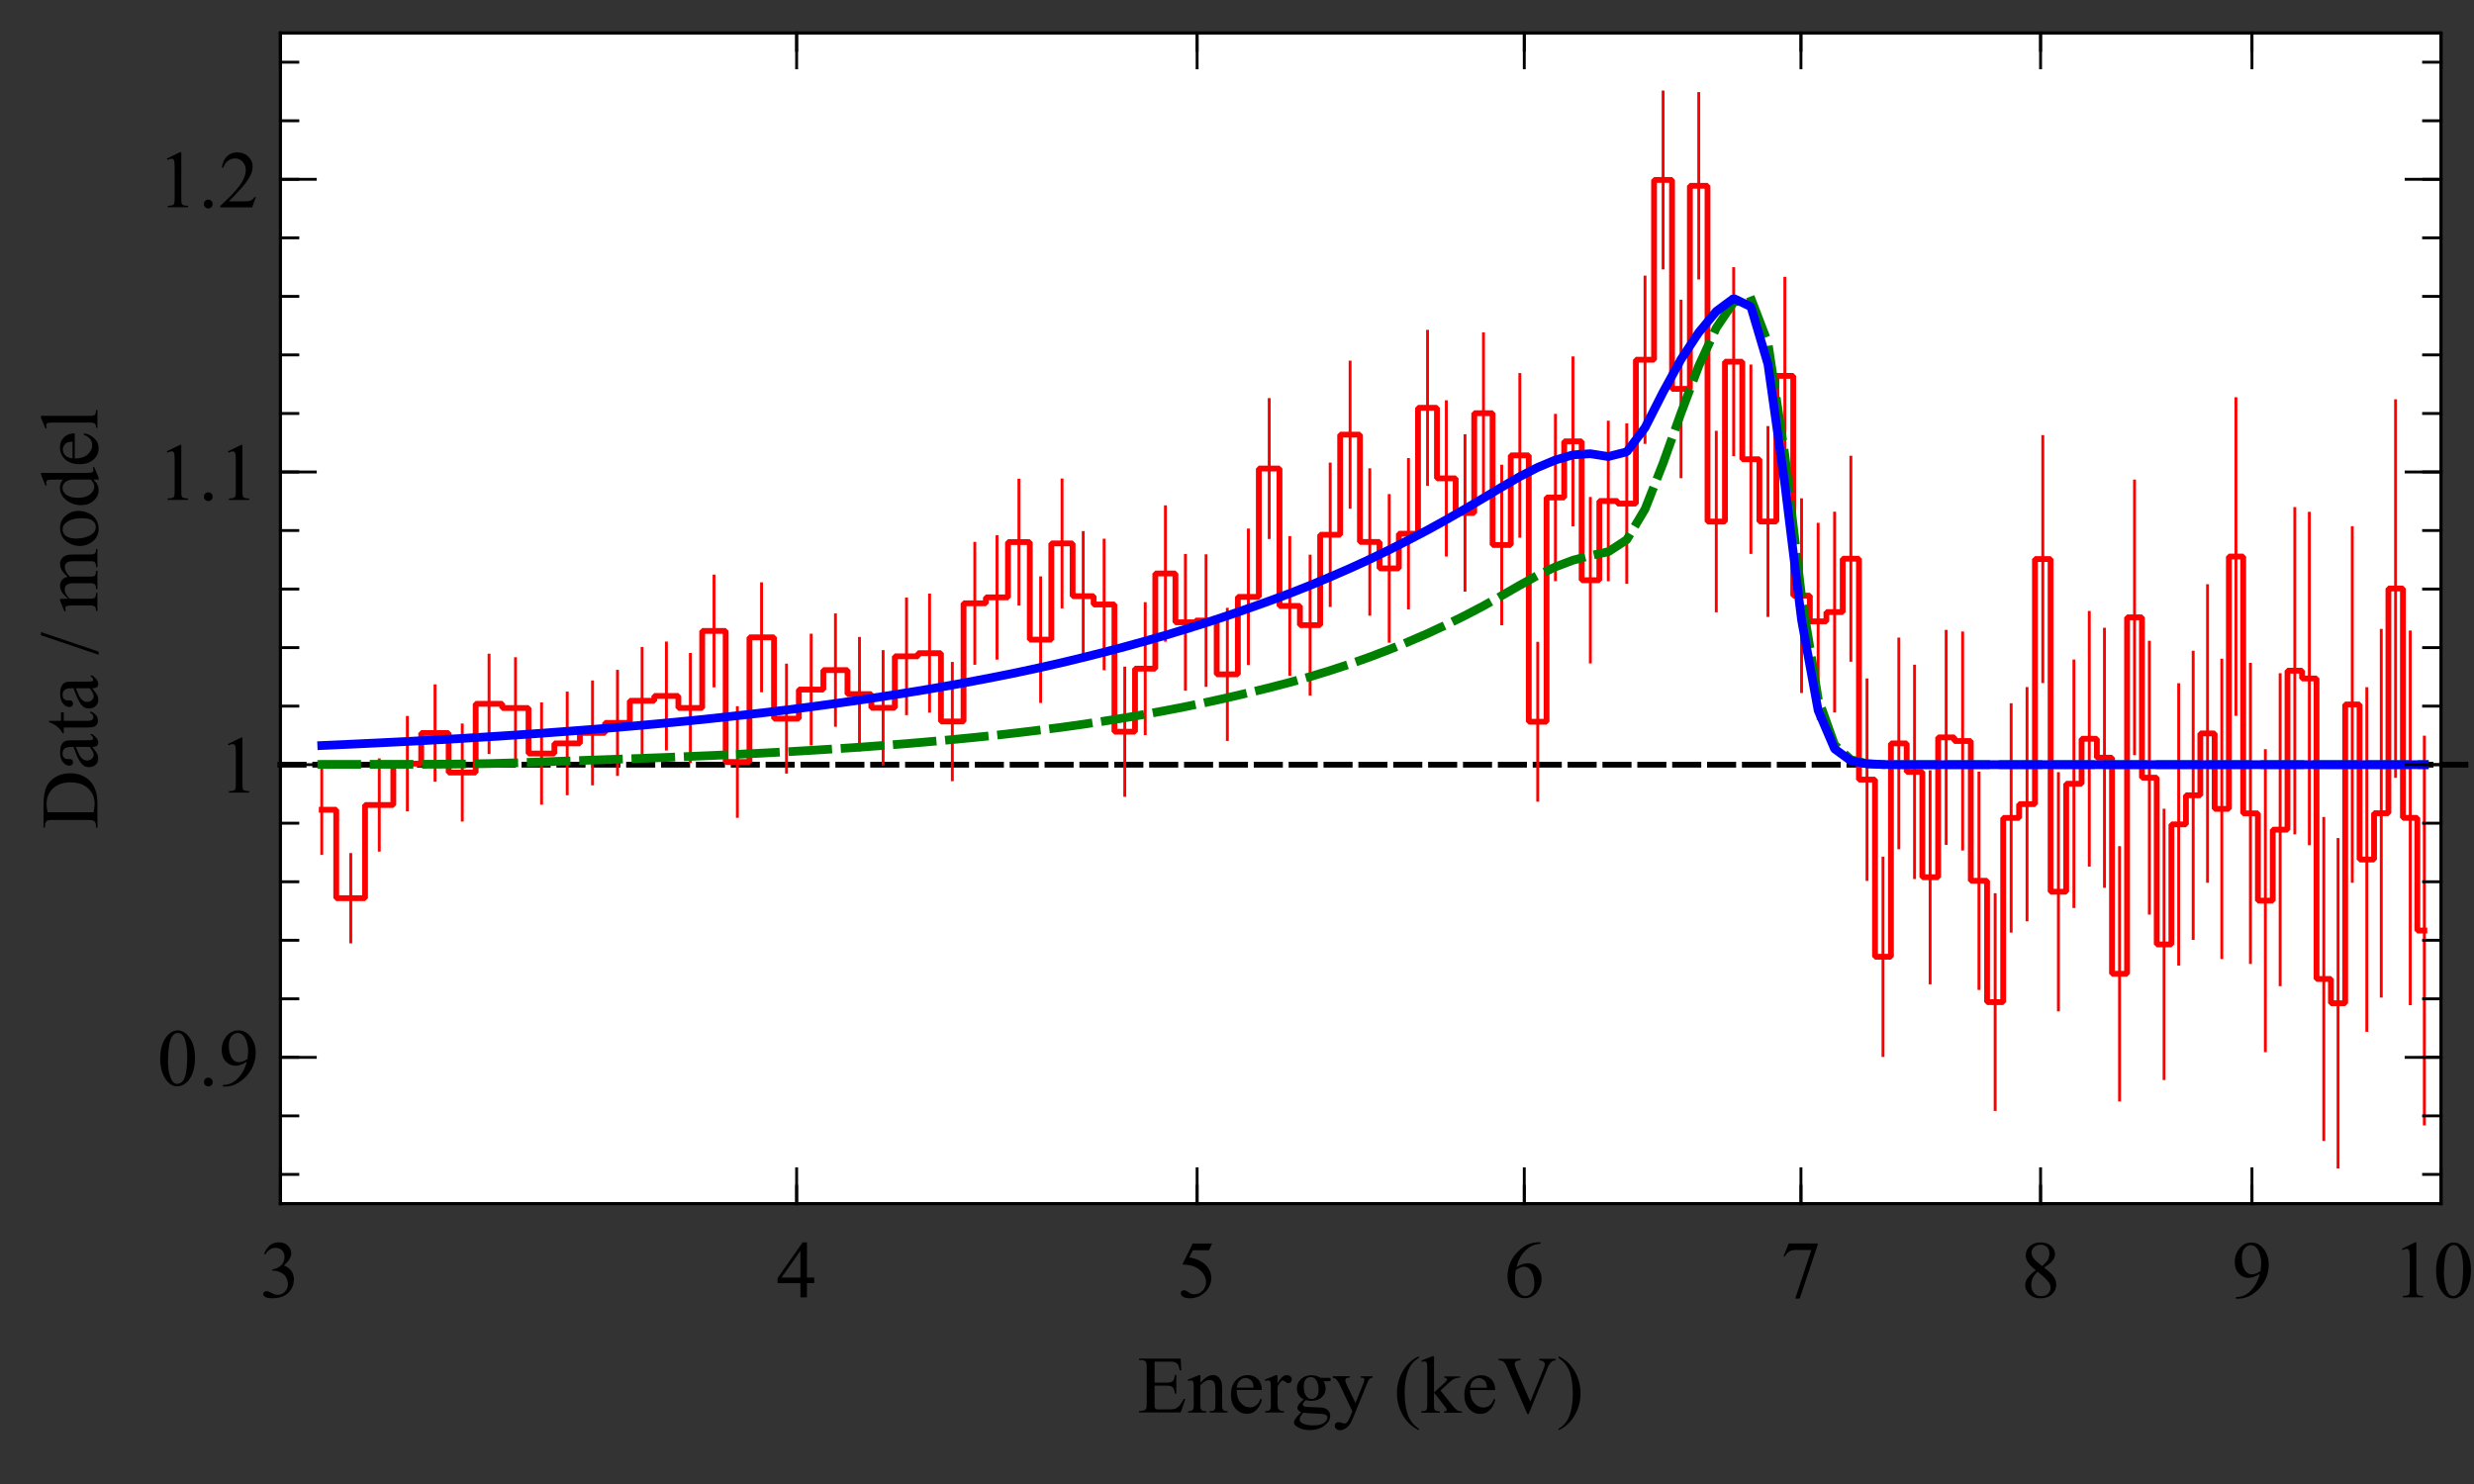 <?xml version="1.0" standalone="no"?>
<!DOCTYPE svg PUBLIC "-//W3C//DTD SVG 1.1//EN"
  "http://www.w3.org/Graphics/SVG/1.1/DTD/svg11.dtd">
<svg width="566.92px" height="340.15px" version="1.1"
    xmlns="http://www.w3.org/2000/svg"
    xmlns:xlink="http://www.w3.org/1999/xlink">
<rect width="100%" height="100%" fill="#333333" stroke="none"/>
<desc>Veusz output document</desc>
<defs>
<clipPath id="c0">
<path d="m0,0l566.92,0l0,340.15l-566.92,0l0,-340.15"/>
</clipPath>
<clipPath id="c1">
<path d="m64.25,7.55l495.11,0l0,268.34l-495.11,0l0,-268.34"/>
</clipPath>
</defs>
<g stroke-linejoin="bevel" stroke-linecap="square" stroke="#000000" fill-rule="evenodd">
<g clip-path="url(#c0)">
<g fill="#ffffff" stroke-width="0.66">
<path d="m64.25,7.55l495.11,0l0,268.34l-495.11,0l0,-268.34"/>
</g>
<g fill="#000000" stroke-dasharray="5.33,2.66" stroke-linecap="butt" stroke-width="1.33">
<g transform="translate(64.25,175.27)">
<path d="M0,0l1156.97,0"/>
</g>
</g>
</g>
<g clip-path="url(#c1)">
<g fill="none" stroke="#ff0000" stroke-width="1.33">
<polyline fill="none" points="73.73,185.6 77.05,185.6 77.05,205.88 80.38,205.88 83.65,205.88 83.65,184.51 86.91,184.51 90.13,184.51 90.13,175.04 93.35,175.04 96.52,175.04 96.52,168.02 99.69,168.02 102.81,168.02 102.81,177.08 105.93,177.08 109,177.08 109,161.32 112.07,161.32 115.1,161.32 115.1,162.29 118.13,162.29 121.12,162.29 121.12,172.72 124.1,172.72 127.04,172.72 127.04,170.4 129.98,170.4 132.88,170.4 132.88,167.99 135.78,167.99 138.64,167.99 138.64,165.69 141.5,165.69 144.32,165.69 144.32,160.63 147.14,160.63 149.93,160.63 149.93,159.53 152.71,159.53 155.45,159.53 155.45,162.28 158.2,162.28 160.91,162.28 160.91,144.62 163.62,144.62 166.29,144.62 166.29,174.66 168.97,174.66 171.74,174.66 171.74,146.08 174.51,146.08 177.37,146.08 177.37,164.72 180.23,164.72 183.06,164.72 183.06,158.05 185.88,158.05 188.67,158.05 188.67,153.59 191.45,153.59 194.2,153.59 194.2,159.1 196.95,159.1 199.66,159.1 199.66,162.24 202.37,162.24 205.05,162.24 205.05,150.44 207.73,150.44 210.37,150.44 210.37,149.71 213.01,149.71 215.62,149.71 215.62,165.38 218.23,165.38 220.8,165.38 220.8,138.29 223.38,138.29 225.92,138.29 225.92,136.93 228.47,136.93 230.98,136.93 230.98,124.26 233.49,124.26 235.98,124.26 235.98,146.61 238.46,146.61 240.91,146.61 240.91,124.56 243.37,124.56 245.79,124.56 245.79,136.65 248.22,136.65 250.61,136.65 250.61,138.55 253.01,138.55 255.38,138.55 255.38,167.72 257.74,167.72 260.09,167.72 260.09,153.26 262.43,153.26 264.74,153.26 264.74,131.45 267.06,131.45 269.35,131.45 269.35,142.64 271.64,142.64 274,142.64 274,142.24 276.37,142.24 278.81,142.24 278.81,154.57 281.25,154.57 283.66,154.57 283.66,136.81 286.07,136.81 288.46,136.81 288.46,107.4 290.84,107.4 293.2,107.4 293.2,138.89 295.56,138.89 297.88,138.89 297.88,143.29 300.21,143.29 302.52,143.29 302.52,122.58 304.82,122.58 307.1,122.58 307.1,99.63 309.38,99.63 311.63,99.63 311.63,124.22 313.89,124.22 316.12,124.22 316.12,130.28 318.34,130.28 320.55,130.28 320.55,122.33 322.75,122.33 324.94,122.33 324.94,93.48 327.12,93.48 329.28,93.48 329.28,109.65 331.43,109.65 333.57,109.65 333.57,117.57 335.71,117.57 337.82,117.57 337.82,94.71 339.94,94.71 342.03,94.71 342.03,124.92 344.12,124.92 346.19,124.92 346.19,104.38 348.27,104.38 350.32,104.38 350.32,165.44 352.37,165.44 354.4,165.44 354.4,114.04 356.43,114.04 358.44,114.04 358.44,101.17 360.45,101.17 362.44,101.17 362.44,132.99 364.43,132.99 366.49,132.99 366.49,114.83 368.54,114.83 370.66,114.83 370.66,115.43 372.77,115.43 374.87,115.43 374.87,82.46 376.96,82.46 379.03,82.46 379.03,41.24 381.1,41.24 383.15,41.24 383.15,89.14 385.21,89.14 387.24,89.14 387.24,42.58 389.27,42.58 391.28,42.58 391.28,119.55 393.29,119.55 395.28,119.55 395.28,82.9 397.27,82.9 399.25,82.9 399.25,105.26 401.22,105.26 403.17,105.26 403.17,119.54 405.13,119.54 407.06,119.54 407.06,86.15 409,86.15 410.92,86.15 410.92,136.53 412.83,136.53 414.73,136.53 414.73,142.43 416.63,142.43 418.52,142.43 418.52,140.3 420.4,140.3 422.26,140.3 422.26,128.07 424.13,128.07 425.98,128.07 425.98,178.7 427.83,178.7 429.66,178.7 429.66,219.3 431.49,219.3 433.31,219.3 433.31,170.4 435.12,170.4 436.92,170.4 436.92,176.92 438.72,176.92 440.51,176.92 440.51,201.07 442.29,201.07 444.13,201.07 444.13,169.01 445.97,169.01 447.85,169.01 447.85,169.85 449.74,169.85 451.61,169.85 451.61,201.89 453.48,201.89 455.34,201.89 455.34,229.7 457.19,229.7 459.03,229.7 459.03,187.48 460.86,187.48 462.68,187.48 462.68,184.32 464.5,184.32 466.31,184.32 466.31,128.14 468.11,128.14 469.9,128.14 469.9,204.4 471.69,204.4 473.47,204.4 473.47,179.65 475.24,179.65 477,179.65 477,169.34 478.76,169.34 480.5,169.34 480.5,173.68 482.24,173.68 483.97,173.68 483.97,223.2 485.7,223.2 487.42,223.2 487.42,141.51 489.13,141.51 490.83,141.51 490.83,178.25 492.53,178.25 494.22,178.25 494.22,216.47 495.9,216.47 497.58,216.47 497.58,188.96 499.25,188.96 500.91,188.96 500.91,182.29 502.57,182.29 504.21,182.29 504.21,168.11 505.86,168.11 507.49,168.11 507.49,185.4 509.13,185.4 510.75,185.4 510.75,127.57 512.37,127.57 514.03,127.57 514.03,186.44 515.69,186.44 517.4,186.44 517.4,206.44 519.11,206.44 520.8,206.44 520.8,190.17 522.5,190.17 524.18,190.17 524.18,153.73 525.86,153.73 527.52,153.73 527.52,155.52 529.19,155.52 530.84,155.52 530.84,224.39 532.5,224.39 534.14,224.39 534.14,229.96 535.77,229.96 537.4,229.96 537.4,161.47 539.03,161.47 540.7,161.47 540.7,197.01 542.36,197.01 544.02,197.01 544.02,186.4 545.67,186.4 547.31,186.4 547.31,134.89 548.95,134.89 550.63,134.89 550.63,187.46 552.31,187.46 553.93,187.46 553.93,213.29 555.54,213.29"/>
</g>
<g fill="none" stroke="#ff0000" stroke-linecap="butt" stroke-width="0.66">
<path d="M73.73,195.62l0,-20.03M80.38,215.9l0,-20.04M86.91,194.87l0,-20.72M93.35,185.65l0,-21.22M99.69,178.84l0,-21.64M105.93,187.98l0,-21.8M112.07,172.5l0,-22.34M118.13,173.61l0,-22.63M124.1,184.11l0,-22.77M129.98,181.94l0,-23.08M135.78,179.68l0,-23.38M141.5,177.53l0,-23.67M147.14,172.64l0,-24.02M152.71,171.69l0,-24.31M158.2,174.55l0,-24.55M163.62,157.21l0,-25.17M168.97,187.13l0,-24.93M174.51,158.35l0,-24.54M180.23,176.98l0,-24.53M185.88,170.53l0,-24.94M191.45,166.26l0,-25.32M196.95,171.87l0,-25.54M202.37,175.14l0,-25.79M207.73,163.6l0,-26.31M213.01,163.03l0,-26.64M218.23,178.72l0,-26.67M223.38,152.05l0,-27.51M228.47,150.86l0,-27.86M233.49,138.48l0,-28.43M238.46,160.79l0,-28.34M243.37,139.12l0,-29.11M248.22,151.25l0,-29.19M253.01,153.29l0,-29.47M257.74,182.31l0,-29.19M262.43,168.17l0,-29.82M267.06,146.75l0,-30.59M271.64,157.99l0,-30.69M276.37,157.11l0,-29.73M281.25,169.51l0,-29.86M286.07,152.12l0,-30.63M290.84,123.22l0,-31.64M295.56,154.57l0,-31.36M300.21,159.11l0,-31.64M304.82,138.8l0,-32.43M309.38,116.28l0,-33.29M313.89,140.79l0,-33.13M318.34,146.99l0,-33.41M322.75,139.34l0,-34.02M327.12,111.03l0,-35.1M331.43,127.23l0,-35.15M335.71,135.27l0,-35.4M339.94,112.92l0,-36.41M344.12,142.98l0,-36.13M348.27,122.92l0,-37.08M352.37,183.43l0,-35.98M356.43,132.88l0,-37.68M360.45,120.32l0,-38.3M364.43,151.74l0,-37.5M368.54,132.9l0,-36.13M372.77,133.5l0,-36.14M376.96,101.42l0,-37.91M381.1,61.42l0,-40.34M385.21,109.27l0,-40.25M389.27,63.73l0,-42.29M393.29,140.02l0,-40.94M397.27,104.22l0,-42.64M401.22,126.63l0,-42.75M405.13,141.09l0,-43.1M409,108.54l0,-44.76M412.83,158.52l0,-43.97M416.63,164.7l0,-44.53M420.4,162.99l0,-45.37M424.13,151.35l0,-46.56M427.83,201.59l0,-45.76M431.49,241.93l0,-45.25M435.12,194.32l0,-47.84M438.72,201.16l0,-48.47M442.29,225.29l0,-48.42M445.97,193.33l0,-48.63M449.74,194.62l0,-49.54M453.48,226.58l0,-49.37M457.19,254.32l0,-49.25M460.86,213.44l0,-51.91M464.5,210.83l0,-53.02M468.11,156.23l0,-56.17M471.69,231.48l0,-54.16M475.24,207.79l0,-56.28M478.76,198.31l0,-57.95M482.24,203.16l0,-58.94M485.7,252.14l0,-57.87M489.13,172.76l0,-62.5M492.53,209.31l0,-62.11M495.9,247.23l0,-61.53M499.25,220.99l0,-64.06M502.57,215.11l0,-65.63M505.86,202l0,-67.76M509.13,219.49l0,-68.17M512.37,163.75l0,-72.36M515.69,220.62l0,-68.35M519.11,240.84l0,-68.79M522.5,225.71l0,-71.07M525.86,190.91l0,-74.36M529.19,193.41l0,-75.76M532.5,261.19l0,-73.6M535.77,267.5l0,-75.08M539.03,202l0,-81.06M542.36,236.18l0,-78.33M545.67,228.33l0,-83.85M548.95,177.95l0,-86.1M552.31,230.06l0,-85.21M555.54,257.63l0,-88.67"/>
</g>
<g fill="none" stroke="#008000" stroke-dasharray="8,4" stroke-width="2">
<polyline fill="none" points="73.73,175.21 80.38,175.2 86.91,175.19 93.35,175.19 99.69,175.17 105.93,175.12 112.07,175.02 118.13,174.85 124.1,174.64 129.98,174.43 135.78,174.22 141.5,174.02 147.14,173.82 152.71,173.61 158.2,173.38 163.62,173.15 168.97,172.9 174.51,172.63 180.23,172.32 185.88,171.99 191.45,171.64 196.95,171.27 202.37,170.87 207.73,170.45 213.01,170 218.23,169.52 223.38,169.02 228.47,168.49 233.49,167.92 238.46,167.32 243.37,166.69 248.22,166.01 253.01,165.29 257.74,164.53 262.43,163.72 267.06,162.87 271.64,161.98 276.37,161 281.25,159.93 286.07,158.8 290.84,157.64 295.56,156.41 300.21,155.1 304.82,153.69 309.38,152.19 313.89,150.59 318.34,148.89 322.75,147.1 327.12,145.21 331.43,143.2 335.71,141.09 339.94,138.87 344.12,136.53 348.27,134.14 352.37,131.87 356.43,129.93 360.45,128.41 364.43,127.36 368.54,126.47 372.77,123.71 376.96,116.7 381.1,106.17 385.21,94.66 389.27,83.89 393.29,75.15 397.27,69.26 401.22,68.41 405.13,78.6 409,104.34 412.83,136.72 416.63,160.14 420.4,170.72 424.13,174.13 427.83,175.03 431.49,175.23 435.12,175.27 438.72,175.27 442.29,175.27 445.97,175.27 449.74,175.27 453.48,175.27 457.19,175.27 460.86,175.27 464.5,175.27 468.11,175.27 471.69,175.27 475.24,175.27 478.76,175.27 482.24,175.27 485.7,175.27 489.13,175.27 492.53,175.27 495.9,175.27 499.25,175.27 502.57,175.27 505.86,175.27 509.13,175.27 512.37,175.27 515.69,175.27 519.11,175.27 522.5,175.27 525.86,175.27 529.19,175.27 532.5,175.27 535.77,175.27 539.03,175.27 542.36,175.27 545.67,175.27 548.95,175.27 552.31,175.27 555.54,175.27"/>
</g>
<g fill="none" stroke="#0000ff" stroke-width="2">
<polyline fill="none" points="73.73,170.88 80.38,170.58 86.91,170.27 93.35,169.95 99.69,169.61 105.93,169.25 112.07,168.87 118.13,168.48 124.1,168.07 129.98,167.63 135.78,167.19 141.5,166.72 147.14,166.23 152.71,165.72 158.2,165.19 163.62,164.63 168.97,164.04 174.51,163.42 180.23,162.73 185.88,162.01 191.45,161.25 196.95,160.47 202.37,159.65 207.73,158.8 213.01,157.93 218.23,157.01 223.38,156.06 228.47,155.08 233.49,154.06 238.46,152.99 243.37,151.87 248.22,150.7 253.01,149.49 257.74,148.24 262.43,146.94 267.06,145.61 271.64,144.23 276.37,142.74 281.25,141.13 286.07,139.46 290.84,137.76 295.56,136.01 300.21,134.17 304.82,132.24 309.38,130.26 313.89,128.19 318.34,126.03 322.75,123.79 327.12,121.5 331.43,119.12 335.71,116.66 339.94,114.16 344.12,111.65 348.27,109.23 352.37,107.13 356.43,105.44 360.45,104.26 364.43,104 368.54,104.65 372.77,103.57 376.96,98.03 381.1,89.88 385.21,82.36 389.27,76.21 393.29,71.36 397.27,68.41 401.22,70.3 405.13,83.5 409,111 412.83,142.12 416.63,162.84 420.4,171.65 424.13,174.38 427.83,175.09 431.49,175.24 435.12,175.27 438.72,175.27 442.29,175.27 445.97,175.27 449.74,175.27 453.48,175.27 457.19,175.27 460.86,175.27 464.5,175.27 468.11,175.27 471.69,175.27 475.24,175.27 478.76,175.27 482.24,175.27 485.7,175.27 489.13,175.27 492.53,175.27 495.9,175.27 499.25,175.27 502.57,175.27 505.86,175.27 509.13,175.27 512.37,175.27 515.69,175.27 519.11,175.27 522.5,175.27 525.86,175.27 529.19,175.27 532.5,175.27 535.77,175.27 539.03,175.27 542.36,175.27 545.67,175.27 548.95,175.27 552.31,175.27 555.54,175.27"/>
</g>
</g>
<g clip-path="url(#c0)">
<g fill="none" stroke-linecap="butt" stroke-width="0.66">
<path d="M64.25,275.9l0,-268.34"/>
<path d="M64.25,269.19l4,0M64.25,255.77l4,0M64.25,242.36l4,0M64.25,228.94l4,0M64.25,215.52l4,0M64.25,202.11l4,0M64.25,188.69l4,0M64.25,175.27l4,0M64.25,161.85l4,0M64.25,148.44l4,0M64.25,135.02l4,0M64.25,121.6l4,0M64.25,108.18l4,0M64.25,94.77l4,0M64.25,81.35l4,0M64.25,67.93l4,0M64.25,54.51l4,0M64.25,41.1l4,0M64.25,27.68l4,0M64.25,14.26l4,0"/>
<path d="M64.25,242.36l8,0M64.25,175.27l8,0M64.25,108.18l8,0M64.25,41.1l8,0"/>
</g>
<g fill="none" stroke-width="0.1">
<g transform="matrix(0 -1 1 0 22.32 190.02)">
<path d="m0.31,0l0,-0.33l0.46,0c0.52,0,0.89,-0.16,1.11,-0.5c0.13,-0.2,0.2,-0.65,0.2,-1.35l0,-7.99c0,-0.77,-0.08,-1.25,-0.25,-1.45c-0.23,-0.26,-0.59,-0.4,-1.05,-0.4l-0.46,0l0,-0.33l5.04,0c1.85,0,3.25,0.21,4.22,0.63c0.96,0.42,1.74,1.12,2.32,2.1c0.58,0.98,0.88,2.11,0.88,3.39c0,1.72,-0.52,3.16,-1.57,4.31c-1.17,1.29,-2.96,1.93,-5.36,1.93l-5.53,0m3.53,-0.89c0.77,0.17,1.42,0.25,1.94,0.25c1.41,0,2.58,-0.49,3.51,-1.48c0.93,-0.99,1.39,-2.33,1.39,-4.03c0,-1.71,-0.46,-3.05,-1.39,-4.04c-0.93,-0.98,-2.12,-1.47,-3.58,-1.47c-0.54,0,-1.17,0.08,-1.87,0.26l0,10.52m14.97,-0.31c-0.85,0.66,-1.39,1.04,-1.61,1.15c-0.32,0.15,-0.67,0.22,-1.05,0.22c-0.57,0,-1.05,-0.19,-1.42,-0.59c-0.37,-0.39,-0.56,-0.91,-0.56,-1.56c0,-0.4,0.09,-0.76,0.27,-1.05c0.24,-0.41,0.68,-0.8,1.3,-1.16c0.61,-0.36,1.64,-0.8,3.08,-1.33l0,-0.32c0,-0.83,-0.13,-1.4,-0.39,-1.71c-0.26,-0.31,-0.64,-0.46,-1.15,-0.46c-0.38,0,-0.68,0.1,-0.91,0.31c-0.23,0.2,-0.34,0.44,-0.34,0.71l0.01,0.52c0,0.28,-0.07,0.49,-0.21,0.64c-0.14,0.15,-0.33,0.22,-0.56,0.22c-0.22,0,-0.4,-0.07,-0.55,-0.23c-0.14,-0.15,-0.21,-0.37,-0.21,-0.64c0,-0.52,0.26,-1,0.8,-1.44c0.53,-0.43,1.28,-0.65,2.25,-0.65c0.74,0,1.35,0.12,1.82,0.37c0.35,0.18,0.62,0.48,0.79,0.88c0.1,0.26,0.16,0.79,0.16,1.6l0,2.83c0,0.79,0.01,1.28,0.04,1.46c0.03,0.17,0.08,0.29,0.15,0.36c0.07,0.06,0.15,0.09,0.24,0.09c0.09,0,0.18,-0.02,0.25,-0.06c0.12,-0.07,0.37,-0.3,0.73,-0.66l0,0.51c-0.68,0.91,-1.33,1.36,-1.95,1.36c-0.29,0,-0.53,-0.1,-0.71,-0.31c-0.17,-0.2,-0.26,-0.56,-0.27,-1.05m0,-0.59l0,-3.18c-0.91,0.36,-1.51,0.62,-1.78,0.77c-0.48,0.26,-0.82,0.54,-1.03,0.84c-0.2,0.29,-0.31,0.61,-0.31,0.95c0,0.43,0.13,0.8,0.39,1.09c0.26,0.28,0.56,0.43,0.9,0.43c0.46,0,1.07,-0.3,1.82,-0.91m5.98,-9.31l0,2.74l1.95,0l0,0.63l-1.95,0l0,5.42c0,0.54,0.07,0.9,0.23,1.09c0.15,0.18,0.35,0.28,0.59,0.28c0.2,0,0.39,-0.06,0.58,-0.18c0.18,-0.12,0.33,-0.3,0.43,-0.55l0.35,0c-0.21,0.59,-0.51,1.04,-0.9,1.34c-0.38,0.3,-0.79,0.45,-1.2,0.45c-0.28,0,-0.55,-0.07,-0.82,-0.23c-0.26,-0.15,-0.46,-0.37,-0.59,-0.66c-0.12,-0.28,-0.19,-0.73,-0.19,-1.33l0,-5.62l-1.32,0l0,-0.3c0.33,-0.13,0.67,-0.36,1.02,-0.68c0.35,-0.31,0.66,-0.69,0.93,-1.13c0.14,-0.23,0.33,-0.65,0.58,-1.26l0.28,0m7.5,9.9c-0.85,0.66,-1.39,1.04,-1.61,1.15c-0.32,0.15,-0.67,0.22,-1.05,0.22c-0.57,0,-1.05,-0.19,-1.42,-0.59c-0.37,-0.39,-0.56,-0.91,-0.56,-1.56c0,-0.4,0.09,-0.76,0.27,-1.05c0.24,-0.41,0.68,-0.8,1.3,-1.16c0.61,-0.36,1.64,-0.8,3.08,-1.33l0,-0.32c0,-0.83,-0.13,-1.4,-0.39,-1.71c-0.26,-0.31,-0.64,-0.46,-1.15,-0.46c-0.38,0,-0.68,0.1,-0.91,0.31c-0.23,0.2,-0.34,0.44,-0.34,0.71l0.01,0.52c0,0.28,-0.07,0.49,-0.21,0.64c-0.14,0.15,-0.33,0.22,-0.56,0.22c-0.22,0,-0.4,-0.07,-0.55,-0.23c-0.14,-0.15,-0.21,-0.37,-0.21,-0.64c0,-0.52,0.26,-1,0.8,-1.44c0.53,-0.43,1.28,-0.65,2.25,-0.65c0.74,0,1.35,0.12,1.82,0.37c0.35,0.18,0.62,0.48,0.79,0.88c0.1,0.26,0.16,0.79,0.16,1.6l0,2.83c0,0.79,0.01,1.28,0.04,1.46c0.03,0.17,0.08,0.29,0.15,0.36c0.07,0.06,0.15,0.09,0.24,0.09c0.09,0,0.18,-0.02,0.25,-0.06c0.12,-0.07,0.37,-0.3,0.73,-0.66l0,0.51c-0.68,0.91,-1.33,1.36,-1.95,1.36c-0.29,0,-0.53,-0.1,-0.71,-0.31c-0.17,-0.2,-0.26,-0.56,-0.27,-1.05m0,-0.59l0,-3.18c-0.91,0.36,-1.51,0.62,-1.78,0.77c-0.48,0.26,-0.82,0.54,-1.03,0.84c-0.2,0.29,-0.31,0.61,-0.31,0.95c0,0.43,0.13,0.8,0.39,1.09c0.26,0.28,0.56,0.43,0.9,0.43c0.46,0,1.07,-0.3,1.82,-0.91m12.89,-11.18l-4.48,13.23l-0.73,0l4.48,-13.23l0.73,0m7.69,6.15c0.6,-0.6,0.96,-0.95,1.07,-1.05c0.27,-0.23,0.56,-0.41,0.88,-0.53c0.31,-0.12,0.63,-0.19,0.94,-0.19c0.52,0,0.97,0.15,1.35,0.45c0.37,0.3,0.63,0.74,0.75,1.32c0.62,-0.73,1.15,-1.2,1.58,-1.43c0.43,-0.22,0.87,-0.34,1.33,-0.34c0.44,0,0.83,0.11,1.18,0.34c0.34,0.22,0.61,0.6,0.81,1.11c0.13,0.35,0.2,0.9,0.2,1.66l0,3.59c0,0.52,0.03,0.88,0.11,1.07c0.06,0.13,0.17,0.24,0.33,0.34c0.16,0.09,0.43,0.14,0.8,0.14l0,0.32l-4.12,0l0,-0.32l0.17,0c0.35,0,0.63,-0.07,0.84,-0.21c0.14,-0.09,0.24,-0.25,0.3,-0.46c0.02,-0.1,0.03,-0.39,0.03,-0.88l0,-3.59c0,-0.68,-0.08,-1.16,-0.24,-1.44c-0.23,-0.38,-0.61,-0.58,-1.14,-0.58c-0.32,0,-0.64,0.08,-0.97,0.24c-0.32,0.16,-0.71,0.46,-1.18,0.89l-0.01,0.1l0.01,0.39l0,3.99c0,0.57,0.03,0.92,0.09,1.06c0.06,0.14,0.18,0.25,0.36,0.35c0.17,0.09,0.47,0.14,0.9,0.14l0,0.32l-4.22,0l0,-0.32c0.46,0,0.78,-0.05,0.95,-0.16c0.17,-0.1,0.29,-0.27,0.36,-0.49c0.03,-0.1,0.04,-0.4,0.04,-0.9l0,-3.59c0,-0.68,-0.1,-1.17,-0.3,-1.47c-0.26,-0.38,-0.64,-0.58,-1.12,-0.58c-0.32,0,-0.65,0.08,-0.97,0.26c-0.5,0.26,-0.89,0.56,-1.16,0.9l0,4.48c0,0.54,0.03,0.9,0.11,1.06c0.07,0.16,0.18,0.28,0.33,0.36c0.14,0.08,0.45,0.12,0.9,0.12l0,0.32l-4.13,0l0,-0.32c0.38,0,0.65,-0.04,0.8,-0.12c0.15,-0.08,0.26,-0.21,0.34,-0.39c0.07,-0.17,0.11,-0.52,0.11,-1.04l0,-3.19c0,-0.91,-0.02,-1.51,-0.08,-1.78c-0.04,-0.2,-0.1,-0.33,-0.2,-0.41c-0.09,-0.07,-0.21,-0.11,-0.37,-0.11c-0.17,0,-0.37,0.04,-0.61,0.13l-0.13,-0.32l2.52,-1.02l0.39,0l0,1.78m16.15,-1.78c1.26,0,2.28,0.48,3.04,1.44c0.65,0.82,0.97,1.76,0.97,2.83c0,0.74,-0.17,1.5,-0.53,2.27c-0.35,0.76,-0.85,1.34,-1.48,1.73c-0.63,0.38,-1.33,0.58,-2.1,0.58c-1.26,0,-2.26,-0.5,-3,-1.5c-0.62,-0.84,-0.94,-1.79,-0.94,-2.84c0,-0.76,0.19,-1.52,0.57,-2.28c0.38,-0.75,0.88,-1.31,1.5,-1.68c0.62,-0.36,1.27,-0.54,1.97,-0.54m-0.28,0.59c-0.32,0,-0.64,0.09,-0.97,0.28c-0.32,0.19,-0.58,0.52,-0.78,1c-0.2,0.48,-0.3,1.09,-0.3,1.85c0,1.21,0.24,2.26,0.72,3.15c0.48,0.88,1.12,1.32,1.91,1.32c0.59,0,1.07,-0.24,1.46,-0.73c0.38,-0.48,0.57,-1.32,0.57,-2.51c0,-1.48,-0.31,-2.65,-0.95,-3.5c-0.43,-0.58,-0.98,-0.87,-1.65,-0.87m11.45,7.07c-0.4,0.42,-0.8,0.73,-1.19,0.91c-0.38,0.18,-0.8,0.27,-1.26,0.27c-0.91,0,-1.71,-0.38,-2.39,-1.14c-0.68,-0.76,-1.02,-1.74,-1.02,-2.94c0,-1.19,0.37,-2.29,1.13,-3.29c0.75,-0.99,1.72,-1.49,2.91,-1.49c0.73,0,1.34,0.23,1.82,0.7l0,-1.54c0,-0.95,-0.02,-1.54,-0.06,-1.76c-0.04,-0.21,-0.11,-0.36,-0.21,-0.44c-0.09,-0.07,-0.21,-0.11,-0.36,-0.11c-0.15,0,-0.36,0.04,-0.63,0.14l-0.11,-0.31l2.49,-1.02l0.41,0l0,9.66c0,0.98,0.02,1.57,0.06,1.79c0.04,0.21,0.11,0.36,0.21,0.45c0.1,0.08,0.21,0.12,0.35,0.12c0.16,0,0.38,-0.05,0.65,-0.15l0.1,0.31l-2.48,1.03l-0.42,0l0,-1.19m0,-0.63l0,-4.3c-0.03,-0.41,-0.14,-0.79,-0.32,-1.13c-0.18,-0.34,-0.42,-0.59,-0.72,-0.77c-0.3,-0.17,-0.59,-0.26,-0.88,-0.26c-0.53,0,-1.01,0.24,-1.43,0.72c-0.55,0.63,-0.83,1.55,-0.83,2.77c0,1.22,0.26,2.17,0.8,2.82c0.53,0.65,1.13,0.98,1.78,0.98c0.55,0,1.08,-0.27,1.6,-0.83m4.84,-3.63c0,1.24,0.29,2.21,0.9,2.92c0.6,0.7,1.32,1.05,2.14,1.05c0.54,0,1.02,-0.15,1.42,-0.45c0.4,-0.3,0.74,-0.81,1.01,-1.54l0.28,0.18c-0.12,0.83,-0.49,1.59,-1.11,2.27c-0.61,0.68,-1.38,1.02,-2.31,1.02c-1,0,-1.86,-0.39,-2.57,-1.17c-0.71,-0.78,-1.07,-1.83,-1.07,-3.15c0,-1.43,0.36,-2.54,1.1,-3.34c0.73,-0.8,1.65,-1.2,2.76,-1.2c0.93,0,1.7,0.3,2.31,0.92c0.6,0.61,0.9,1.44,0.9,2.47l-5.77,0m0,-0.52l3.87,0c-0.03,-0.53,-0.09,-0.91,-0.19,-1.13c-0.15,-0.34,-0.37,-0.6,-0.68,-0.8c-0.3,-0.19,-0.61,-0.29,-0.94,-0.29c-0.5,0,-0.95,0.19,-1.35,0.58c-0.39,0.39,-0.63,0.93,-0.69,1.63m9.76,-7.24l0,11.09c0,0.52,0.03,0.87,0.11,1.04c0.07,0.17,0.19,0.29,0.35,0.38c0.15,0.08,0.45,0.13,0.88,0.13l0,0.32l-4.09,0l0,-0.32c0.38,0,0.64,-0.03,0.78,-0.11c0.14,-0.07,0.24,-0.21,0.32,-0.39c0.07,-0.18,0.11,-0.53,0.11,-1.05l0,-7.59c0,-0.94,-0.02,-1.52,-0.06,-1.73c-0.04,-0.21,-0.11,-0.36,-0.2,-0.44c-0.09,-0.07,-0.21,-0.11,-0.36,-0.11c-0.15,0,-0.35,0.04,-0.6,0.14l-0.15,-0.31l2.49,-1.02l0.41,0" fill="#000000" stroke="none" fill-opacity="1"/>
</g>
<path d="m36.71,242.67c0,-1.41,0.21,-2.62,0.63,-3.64c0.42,-1.01,0.99,-1.77,1.69,-2.27c0.54,-0.39,1.11,-0.59,1.69,-0.59c0.94,0,1.8,0.48,2.55,1.45c0.94,1.19,1.41,2.82,1.41,4.87c0,1.43,-0.2,2.65,-0.62,3.66c-0.41,1,-0.94,1.73,-1.58,2.18c-0.64,0.45,-1.26,0.68,-1.85,0.68c-1.18,0,-2.16,-0.69,-2.94,-2.09c-0.66,-1.17,-0.99,-2.59,-0.99,-4.24m1.78,0.22c0,1.7,0.21,3.09,0.63,4.17c0.34,0.9,0.86,1.36,1.55,1.36c0.32,0,0.66,-0.14,1.02,-0.44c0.35,-0.29,0.62,-0.78,0.8,-1.48c0.28,-1.04,0.42,-2.52,0.42,-4.42c0,-1.41,-0.14,-2.59,-0.43,-3.53c-0.21,-0.7,-0.5,-1.19,-0.84,-1.48c-0.24,-0.2,-0.55,-0.3,-0.9,-0.3c-0.41,0,-0.78,0.18,-1.1,0.55c-0.43,0.5,-0.73,1.29,-0.89,2.38c-0.15,1.08,-0.23,2.15,-0.23,3.2m9.22,4.11c0.28,0,0.52,0.09,0.72,0.29c0.19,0.19,0.29,0.43,0.29,0.71c0,0.28,-0.09,0.51,-0.29,0.71c-0.19,0.19,-0.43,0.29,-0.71,0.29c-0.28,0,-0.51,-0.09,-0.71,-0.29c-0.19,-0.19,-0.29,-0.43,-0.29,-0.71c0,-0.28,0.09,-0.52,0.29,-0.72c0.19,-0.19,0.43,-0.29,0.71,-0.29m3.32,2.02l0,-0.33c0.79,-0.01,1.52,-0.19,2.2,-0.55c0.68,-0.35,1.34,-0.97,1.97,-1.86c0.63,-0.88,1.07,-1.86,1.32,-2.93c-0.95,0.61,-1.82,0.92,-2.59,0.92c-0.87,0,-1.61,-0.33,-2.23,-1c-0.62,-0.67,-0.93,-1.56,-0.93,-2.67c0,-1.08,0.31,-2.04,0.93,-2.89c0.74,-1.02,1.72,-1.54,2.93,-1.54c1.01,0,1.88,0.42,2.61,1.26c0.88,1.04,1.33,2.32,1.33,3.85c0,1.37,-0.33,2.65,-1.01,3.84c-0.67,1.19,-1.61,2.17,-2.82,2.96c-0.98,0.64,-2.04,0.96,-3.2,0.96l-0.52,0m5.66,-6.36c0.1,-0.79,0.16,-1.42,0.16,-1.89c0,-0.59,-0.1,-1.22,-0.3,-1.91c-0.2,-0.68,-0.48,-1.2,-0.85,-1.57c-0.36,-0.36,-0.78,-0.54,-1.25,-0.54c-0.54,0,-1.01,0.24,-1.42,0.73c-0.4,0.48,-0.61,1.21,-0.61,2.17c0,1.28,0.27,2.28,0.81,3.01c0.39,0.52,0.88,0.78,1.46,0.78c0.28,0,0.61,-0.06,0.99,-0.2c0.38,-0.13,0.72,-0.32,1.01,-0.56" fill="#000000" stroke="none" fill-opacity="1"/>
<path d="m52.25,170.53l3.01,-1.47l0.3,0l0,10.45c0,0.69,0.02,1.12,0.08,1.29c0.05,0.17,0.17,0.3,0.36,0.39c0.18,0.09,0.55,0.14,1.11,0.15l0,0.33l-4.65,0l0,-0.33c0.58,-0.01,0.96,-0.06,1.13,-0.15c0.17,-0.08,0.28,-0.2,0.35,-0.35c0.06,-0.14,0.1,-0.59,0.1,-1.33l0,-6.68c0,-0.9,-0.03,-1.47,-0.09,-1.73c-0.04,-0.19,-0.12,-0.33,-0.23,-0.42c-0.11,-0.09,-0.24,-0.13,-0.4,-0.13c-0.22,0,-0.53,0.09,-0.94,0.28l-0.13,-0.28" fill="#000000" stroke="none" fill-opacity="1"/>
<path d="m38.23,103.44l3.01,-1.47l0.3,0l0,10.45c0,0.69,0.02,1.12,0.08,1.29c0.05,0.17,0.17,0.3,0.36,0.39c0.18,0.09,0.55,0.14,1.11,0.15l0,0.33l-4.65,0l0,-0.33c0.58,-0.01,0.96,-0.06,1.13,-0.15c0.17,-0.08,0.28,-0.2,0.35,-0.35c0.06,-0.14,0.1,-0.59,0.1,-1.33l0,-6.68c0,-0.9,-0.03,-1.47,-0.09,-1.73c-0.04,-0.19,-0.12,-0.33,-0.23,-0.42c-0.11,-0.09,-0.24,-0.13,-0.4,-0.13c-0.22,0,-0.53,0.09,-0.94,0.28l-0.13,-0.28m9.49,9.39c0.28,0,0.52,0.09,0.72,0.29c0.19,0.19,0.29,0.43,0.29,0.71c0,0.28,-0.09,0.51,-0.29,0.71c-0.19,0.19,-0.43,0.29,-0.71,0.29c-0.28,0,-0.51,-0.09,-0.71,-0.29c-0.19,-0.19,-0.29,-0.43,-0.29,-0.71c0,-0.28,0.09,-0.52,0.29,-0.72c0.19,-0.19,0.43,-0.29,0.71,-0.29m4.52,-9.39l3.01,-1.47l0.3,0l0,10.45c0,0.69,0.02,1.12,0.08,1.29c0.05,0.17,0.17,0.3,0.36,0.39c0.18,0.09,0.55,0.14,1.11,0.15l0,0.33l-4.65,0l0,-0.33c0.58,-0.01,0.96,-0.06,1.13,-0.15c0.17,-0.08,0.28,-0.2,0.35,-0.35c0.06,-0.14,0.1,-0.59,0.1,-1.33l0,-6.68c0,-0.9,-0.03,-1.47,-0.09,-1.73c-0.04,-0.19,-0.12,-0.33,-0.23,-0.42c-0.11,-0.09,-0.24,-0.13,-0.4,-0.13c-0.22,0,-0.53,0.09,-0.94,0.28l-0.13,-0.28" fill="#000000" stroke="none" fill-opacity="1"/>
<path d="m38.23,36.36l3.01,-1.47l0.3,0l0,10.45c0,0.69,0.02,1.12,0.08,1.29c0.05,0.17,0.17,0.3,0.36,0.39c0.18,0.09,0.55,0.14,1.11,0.15l0,0.33l-4.65,0l0,-0.33c0.58,-0.01,0.96,-0.06,1.13,-0.15c0.17,-0.08,0.28,-0.2,0.35,-0.35c0.06,-0.14,0.1,-0.59,0.1,-1.33l0,-6.68c0,-0.9,-0.03,-1.47,-0.09,-1.73c-0.04,-0.19,-0.12,-0.33,-0.23,-0.42c-0.11,-0.09,-0.24,-0.13,-0.4,-0.13c-0.22,0,-0.53,0.09,-0.94,0.28l-0.13,-0.28m9.49,9.39c0.28,0,0.52,0.09,0.72,0.29c0.19,0.19,0.29,0.43,0.29,0.71c0,0.28,-0.09,0.51,-0.29,0.71c-0.19,0.19,-0.43,0.29,-0.71,0.29c-0.28,0,-0.51,-0.09,-0.71,-0.29c-0.19,-0.19,-0.29,-0.43,-0.29,-0.71c0,-0.28,0.09,-0.52,0.29,-0.72c0.19,-0.19,0.43,-0.29,0.71,-0.29m10.91,-0.61l-0.86,2.38l-7.3,0l0,-0.33c2.14,-1.96,3.66,-3.56,4.53,-4.8c0.87,-1.24,1.31,-2.37,1.31,-3.4c0,-0.78,-0.24,-1.43,-0.72,-1.93c-0.48,-0.5,-1.05,-0.75,-1.72,-0.75c-0.6,0,-1.15,0.17,-1.63,0.53c-0.48,0.35,-0.84,0.87,-1.07,1.56l-0.33,0c0.15,-1.12,0.54,-1.99,1.17,-2.59c0.63,-0.6,1.41,-0.9,2.36,-0.9c1,0,1.84,0.32,2.51,0.96c0.67,0.64,1,1.4,1,2.28c0,0.62,-0.14,1.25,-0.43,1.88c-0.45,0.98,-1.18,2.03,-2.19,3.13c-1.51,1.65,-2.46,2.65,-2.83,2.99l3.23,0c0.65,0,1.11,-0.02,1.38,-0.07c0.26,-0.04,0.5,-0.14,0.71,-0.29c0.21,-0.14,0.39,-0.36,0.55,-0.63l0.33,0" fill="#000000" stroke="none" fill-opacity="1"/>
</g>
<g fill="none" stroke-linecap="butt" stroke-width="0.66">
<path d="M559.37,275.9l0,-268.34"/>
<path d="M559.37,269.19l-4,0M559.37,255.77l-4,0M559.37,242.36l-4,0M559.37,228.94l-4,0M559.37,215.52l-4,0M559.37,202.11l-4,0M559.37,188.69l-4,0M559.37,175.27l-4,0M559.37,161.85l-4,0M559.37,148.44l-4,0M559.37,135.02l-4,0M559.37,121.6l-4,0M559.37,108.18l-4,0M559.37,94.77l-4,0M559.37,81.35l-4,0M559.37,67.93l-4,0M559.37,54.51l-4,0M559.37,41.1l-4,0M559.37,27.68l-4,0M559.37,14.26l-4,0"/>
<path d="M559.37,242.36l-8,0M559.37,175.27l-8,0M559.37,108.18l-8,0M559.37,41.1l-8,0"/>
<path d="M64.25,275.9l495.11,0"/>
<path d="M64.25,275.9l0,-4M182.55,275.9l0,-4M274.32,275.9l0,-4M349.29,275.9l0,-4M412.69,275.9l0,-4M467.6,275.9l0,-4M516.04,275.9l0,-4"/>
<path d="M64.25,275.9l0,-8M182.55,275.9l0,-8M274.32,275.9l0,-8M349.29,275.9l0,-8M412.69,275.9l0,-8M467.6,275.9l0,-8M516.04,275.9l0,-8M559.37,275.9l0,-8"/>
</g>
<g fill="none" stroke-width="0.1">
<path d="m264.57,312.03l0,4.89l2.72,0c0.7,0,1.17,-0.1,1.41,-0.31c0.31,-0.28,0.49,-0.77,0.52,-1.47l0.33,0l0,4.3l-0.33,0c-0.08,-0.6,-0.17,-0.98,-0.25,-1.15c-0.1,-0.21,-0.28,-0.38,-0.53,-0.5c-0.24,-0.12,-0.63,-0.18,-1.15,-0.18l-2.72,0l0,4.08c0,0.54,0.02,0.88,0.07,0.99c0.04,0.11,0.13,0.21,0.25,0.28c0.12,0.07,0.35,0.1,0.69,0.1l2.1,0c0.7,0,1.2,-0.04,1.52,-0.14c0.31,-0.09,0.62,-0.28,0.91,-0.57c0.37,-0.37,0.76,-0.94,1.15,-1.7l0.36,0l-1.06,3.1l-9.54,0l0,-0.33l0.43,0c0.29,0,0.56,-0.07,0.83,-0.21c0.19,-0.09,0.32,-0.24,0.39,-0.43c0.07,-0.19,0.1,-0.59,0.1,-1.19l0,-8.04c0,-0.78,-0.07,-1.26,-0.23,-1.45c-0.21,-0.24,-0.58,-0.36,-1.09,-0.36l-0.43,0l0,-0.33l9.54,0l0.13,2.71l-0.35,0c-0.12,-0.65,-0.26,-1.09,-0.42,-1.34c-0.15,-0.24,-0.38,-0.42,-0.68,-0.55c-0.24,-0.09,-0.67,-0.13,-1.28,-0.13l-3.39,0m10.53,4.86c0.98,-1.18,1.91,-1.77,2.8,-1.77c0.45,0,0.84,0.11,1.17,0.34c0.32,0.22,0.59,0.6,0.78,1.12c0.13,0.36,0.2,0.92,0.2,1.68l0,3.57c0,0.52,0.04,0.88,0.12,1.07c0.06,0.15,0.17,0.27,0.32,0.35c0.14,0.08,0.42,0.12,0.82,0.12l0,0.32l-4.13,0l0,-0.32l0.17,0c0.38,0,0.66,-0.05,0.81,-0.17c0.15,-0.11,0.26,-0.29,0.32,-0.52c0.02,-0.09,0.03,-0.37,0.03,-0.85l0,-3.42c0,-0.76,-0.09,-1.31,-0.29,-1.65c-0.19,-0.34,-0.53,-0.51,-0.99,-0.51c-0.72,0,-1.44,0.39,-2.16,1.18l0,4.41c0,0.56,0.03,0.91,0.1,1.05c0.08,0.17,0.2,0.3,0.35,0.38c0.14,0.08,0.45,0.12,0.9,0.12l0,0.32l-4.13,0l0,-0.32l0.18,0c0.42,0,0.71,-0.1,0.86,-0.32c0.14,-0.21,0.22,-0.62,0.22,-1.23l0,-3.1c0,-1,-0.02,-1.61,-0.06,-1.83c-0.04,-0.21,-0.11,-0.36,-0.21,-0.44c-0.09,-0.07,-0.22,-0.11,-0.37,-0.11c-0.17,0,-0.37,0.04,-0.61,0.13l-0.13,-0.32l2.52,-1.02l0.39,0l0,1.77m8.31,1.62c0,1.24,0.29,2.21,0.9,2.92c0.6,0.7,1.32,1.05,2.14,1.05c0.54,0,1.02,-0.15,1.42,-0.45c0.4,-0.3,0.74,-0.81,1.01,-1.54l0.28,0.18c-0.12,0.83,-0.49,1.59,-1.11,2.27c-0.61,0.68,-1.38,1.02,-2.31,1.02c-1,0,-1.86,-0.39,-2.57,-1.17c-0.71,-0.78,-1.07,-1.83,-1.07,-3.15c0,-1.43,0.36,-2.54,1.1,-3.34c0.73,-0.8,1.65,-1.2,2.76,-1.2c0.93,0,1.7,0.3,2.31,0.92c0.6,0.61,0.9,1.44,0.9,2.47l-5.77,0m0,-0.52l3.87,0c-0.03,-0.53,-0.09,-0.91,-0.19,-1.13c-0.15,-0.34,-0.37,-0.6,-0.68,-0.8c-0.3,-0.19,-0.61,-0.29,-0.94,-0.29c-0.5,0,-0.95,0.19,-1.35,0.58c-0.39,0.39,-0.63,0.93,-0.69,1.63m9.33,-2.86l0,1.88c0.7,-1.25,1.41,-1.88,2.15,-1.88c0.33,0,0.61,0.1,0.83,0.3c0.21,0.2,0.32,0.43,0.32,0.7c0,0.23,-0.07,0.43,-0.23,0.6c-0.15,0.16,-0.34,0.24,-0.56,0.24c-0.21,0,-0.45,-0.1,-0.71,-0.31c-0.26,-0.21,-0.46,-0.31,-0.58,-0.31c-0.1,0,-0.22,0.06,-0.35,0.18c-0.27,0.24,-0.55,0.66,-0.84,1.23l0,4c0,0.46,0.05,0.81,0.17,1.05c0.07,0.16,0.21,0.3,0.42,0.41c0.2,0.1,0.49,0.16,0.86,0.16l0,0.32l-4.28,0l0,-0.32c0.42,0,0.74,-0.06,0.94,-0.2c0.15,-0.09,0.25,-0.25,0.31,-0.46c0.03,-0.1,0.04,-0.39,0.04,-0.88l0,-3.24c0,-0.97,-0.01,-1.55,-0.05,-1.73c-0.03,-0.18,-0.11,-0.32,-0.21,-0.4c-0.1,-0.08,-0.23,-0.12,-0.39,-0.12c-0.18,0,-0.4,0.04,-0.63,0.13l-0.09,-0.32l2.52,-1.02l0.38,0m6.01,5.56c-0.51,-0.24,-0.9,-0.59,-1.17,-1.04c-0.27,-0.44,-0.41,-0.94,-0.41,-1.48c0,-0.82,0.31,-1.54,0.93,-2.13c0.62,-0.59,1.42,-0.89,2.39,-0.89c0.79,0,1.48,0.19,2.07,0.58l1.77,0c0.26,0,0.41,0,0.45,0.02c0.04,0.01,0.07,0.04,0.09,0.07c0.03,0.05,0.05,0.15,0.05,0.29c0,0.15,-0.01,0.26,-0.04,0.32c-0.01,0.03,-0.05,0.05,-0.09,0.07c-0.04,0.01,-0.19,0.02,-0.46,0.02l-1.08,0c0.34,0.43,0.51,0.99,0.51,1.68c0,0.77,-0.29,1.44,-0.89,1.99c-0.59,0.55,-1.39,0.83,-2.4,0.83c-0.41,0,-0.83,-0.06,-1.26,-0.18c-0.26,0.23,-0.44,0.43,-0.54,0.6c-0.09,0.17,-0.14,0.32,-0.14,0.44c0,0.1,0.05,0.2,0.15,0.3c0.1,0.09,0.29,0.16,0.58,0.21c0.17,0.02,0.59,0.04,1.27,0.06c1.25,0.03,2.06,0.07,2.43,0.12c0.56,0.07,1.01,0.28,1.35,0.63c0.33,0.34,0.5,0.76,0.5,1.26c0,0.68,-0.32,1.33,-0.96,1.93c-0.94,0.88,-2.18,1.33,-3.71,1.33c-1.17,0,-2.16,-0.26,-2.97,-0.79c-0.45,-0.3,-0.68,-0.62,-0.68,-0.94c0,-0.14,0.03,-0.29,0.1,-0.43c0.1,-0.22,0.31,-0.53,0.63,-0.94c0.04,-0.05,0.35,-0.38,0.93,-0.98c-0.31,-0.18,-0.54,-0.35,-0.67,-0.5c-0.13,-0.14,-0.19,-0.31,-0.19,-0.5c0,-0.21,0.08,-0.46,0.26,-0.74c0.17,-0.28,0.57,-0.69,1.2,-1.21m1.58,-5.12c-0.45,0,-0.82,0.17,-1.13,0.53c-0.3,0.35,-0.45,0.91,-0.45,1.65c0,0.96,0.2,1.7,0.62,2.23c0.31,0.4,0.71,0.6,1.2,0.6c0.46,0,0.84,-0.17,1.14,-0.52c0.29,-0.34,0.44,-0.89,0.44,-1.63c0,-0.96,-0.21,-1.72,-0.63,-2.27c-0.31,-0.4,-0.7,-0.6,-1.19,-0.6m-1.68,8.17c-0.28,0.31,-0.5,0.59,-0.64,0.86c-0.14,0.26,-0.21,0.51,-0.21,0.73c0,0.29,0.17,0.54,0.52,0.76c0.6,0.37,1.48,0.56,2.63,0.56c1.09,0,1.9,-0.19,2.42,-0.57c0.52,-0.38,0.78,-0.79,0.78,-1.23c0,-0.31,-0.15,-0.54,-0.46,-0.67c-0.31,-0.13,-0.94,-0.21,-1.88,-0.23c-1.36,-0.03,-2.42,-0.1,-3.15,-0.21m6.72,-8.36l3.89,0l0,0.33l-0.19,0c-0.27,0,-0.47,0.05,-0.61,0.17c-0.13,0.11,-0.2,0.26,-0.2,0.44c0,0.23,0.1,0.56,0.3,0.98l2.03,4.21l1.87,-4.62c0.1,-0.24,0.15,-0.49,0.15,-0.73c0,-0.1,-0.02,-0.19,-0.06,-0.24c-0.04,-0.06,-0.12,-0.12,-0.22,-0.15c-0.1,-0.03,-0.28,-0.05,-0.54,-0.05l0,-0.33l2.72,0l0,0.33c-0.22,0.02,-0.39,0.07,-0.52,0.14c-0.12,0.07,-0.25,0.21,-0.4,0.41c-0.05,0.08,-0.15,0.31,-0.31,0.7l-3.4,8.34c-0.32,0.8,-0.75,1.42,-1.29,1.83c-0.53,0.41,-1.04,0.62,-1.53,0.62c-0.35,0,-0.65,-0.1,-0.88,-0.31c-0.23,-0.2,-0.34,-0.44,-0.34,-0.71c0,-0.25,0.08,-0.46,0.25,-0.61c0.16,-0.15,0.39,-0.23,0.68,-0.23c0.2,0,0.47,0.06,0.82,0.2c0.24,0.09,0.39,0.13,0.45,0.13c0.18,0,0.38,-0.09,0.59,-0.28c0.21,-0.18,0.43,-0.55,0.65,-1.09l0.59,-1.45l-3,-6.3c-0.09,-0.18,-0.23,-0.42,-0.43,-0.7c-0.15,-0.21,-0.27,-0.35,-0.37,-0.42c-0.14,-0.09,-0.36,-0.18,-0.67,-0.25l0,-0.33m19.72,12.02l0,0.33c-0.91,-0.46,-1.68,-1,-2.3,-1.62c-0.87,-0.88,-1.55,-1.92,-2.02,-3.12c-0.47,-1.19,-0.71,-2.44,-0.71,-3.73c0,-1.88,0.46,-3.6,1.39,-5.16c0.93,-1.55,2.14,-2.66,3.64,-3.33l0,0.38c-0.74,0.41,-1.36,0.98,-1.84,1.69c-0.48,0.71,-0.84,1.62,-1.07,2.73c-0.23,1.1,-0.35,2.25,-0.35,3.45c0,1.3,0.1,2.48,0.3,3.55c0.15,0.84,0.35,1.51,0.57,2.02c0.22,0.5,0.52,0.99,0.9,1.46c0.38,0.46,0.87,0.91,1.49,1.34m3.47,-16.64l0,8.32l2.12,-1.94c0.45,-0.41,0.71,-0.67,0.78,-0.78c0.04,-0.07,0.07,-0.14,0.07,-0.21c0,-0.12,-0.05,-0.22,-0.15,-0.31c-0.1,-0.08,-0.26,-0.13,-0.49,-0.15l0,-0.29l3.63,0l0,0.29c-0.49,0.01,-0.91,0.08,-1.24,0.22c-0.33,0.14,-0.69,0.38,-1.09,0.74l-2.14,1.98l2.14,2.71c0.59,0.74,0.99,1.22,1.2,1.42c0.29,0.28,0.54,0.47,0.76,0.55c0.15,0.06,0.41,0.09,0.79,0.09l0,0.32l-4.06,0l0,-0.32c0.23,0,0.38,-0.04,0.47,-0.1c0.08,-0.06,0.12,-0.15,0.12,-0.26c0,-0.14,-0.12,-0.36,-0.36,-0.67l-2.56,-3.27l0,2.77c0,0.54,0.03,0.89,0.11,1.06c0.07,0.17,0.18,0.29,0.32,0.36c0.14,0.07,0.44,0.11,0.91,0.11l0,0.32l-4.25,0l0,-0.32c0.42,0,0.74,-0.05,0.95,-0.15c0.12,-0.06,0.22,-0.17,0.29,-0.31c0.09,-0.2,0.13,-0.54,0.13,-1.04l0,-7.61c0,-0.96,-0.02,-1.55,-0.06,-1.77c-0.04,-0.21,-0.11,-0.36,-0.21,-0.44c-0.09,-0.08,-0.22,-0.12,-0.38,-0.12c-0.12,0,-0.31,0.05,-0.57,0.15l-0.15,-0.31l2.48,-1.02l0.42,0m8.28,7.77c0,1.24,0.29,2.21,0.9,2.92c0.6,0.7,1.32,1.05,2.14,1.05c0.54,0,1.02,-0.15,1.42,-0.45c0.4,-0.3,0.74,-0.81,1.01,-1.54l0.28,0.18c-0.12,0.83,-0.49,1.59,-1.11,2.27c-0.61,0.68,-1.38,1.02,-2.31,1.02c-1,0,-1.86,-0.39,-2.57,-1.17c-0.71,-0.78,-1.07,-1.83,-1.07,-3.15c0,-1.43,0.36,-2.54,1.1,-3.34c0.73,-0.8,1.65,-1.2,2.76,-1.2c0.93,0,1.7,0.3,2.31,0.92c0.6,0.61,0.9,1.44,0.9,2.47l-5.77,0m0,-0.52l3.87,0c-0.03,-0.53,-0.09,-0.91,-0.19,-1.13c-0.15,-0.34,-0.37,-0.6,-0.68,-0.8c-0.3,-0.19,-0.61,-0.29,-0.94,-0.29c-0.5,0,-0.95,0.19,-1.35,0.58c-0.39,0.39,-0.63,0.93,-0.69,1.63m19.58,-6.63l0,0.33c-0.43,0.07,-0.77,0.21,-0.99,0.42c-0.32,0.29,-0.6,0.75,-0.85,1.36l-4.31,10.53l-0.33,0l-4.63,-10.67c-0.23,-0.54,-0.4,-0.88,-0.5,-1c-0.15,-0.18,-0.33,-0.33,-0.56,-0.44c-0.22,-0.1,-0.52,-0.17,-0.89,-0.2l0,-0.33l5.05,0l0,0.33c-0.57,0.05,-0.94,0.15,-1.11,0.29c-0.17,0.14,-0.25,0.31,-0.25,0.53c0,0.3,0.14,0.77,0.42,1.42l3.15,7.25l2.92,-7.16c0.28,-0.7,0.42,-1.19,0.42,-1.47c0,-0.17,-0.08,-0.34,-0.26,-0.5c-0.17,-0.16,-0.47,-0.27,-0.89,-0.34c-0.03,0,-0.08,-0.01,-0.15,-0.02l0,-0.33l3.81,0m0.64,-0.21l0,-0.38c0.92,0.45,1.69,0.99,2.31,1.61c0.87,0.88,1.54,1.93,2.01,3.12c0.47,1.19,0.71,2.44,0.71,3.73c0,1.88,-0.46,3.6,-1.39,5.16c-0.92,1.55,-2.14,2.66,-3.64,3.33l0,-0.33c0.74,-0.42,1.36,-0.98,1.84,-1.7c0.48,-0.71,0.84,-1.62,1.07,-2.73c0.23,-1.1,0.35,-2.25,0.35,-3.45c0,-1.29,-0.1,-2.48,-0.3,-3.55c-0.15,-0.84,-0.34,-1.51,-0.57,-2.01c-0.22,-0.5,-0.53,-0.99,-0.9,-1.46c-0.37,-0.46,-0.87,-0.91,-1.49,-1.34" fill="#000000" stroke="none" fill-opacity="1"/>
<path d="m60.52,287.37c0.35,-0.83,0.79,-1.47,1.33,-1.93c0.53,-0.45,1.2,-0.68,2.01,-0.68c0.99,0,1.75,0.32,2.28,0.96c0.4,0.48,0.6,0.99,0.6,1.54c0,0.9,-0.56,1.83,-1.69,2.79c0.76,0.29,1.33,0.72,1.72,1.27c0.38,0.55,0.58,1.2,0.58,1.95c0,1.07,-0.34,1.99,-1.02,2.78c-0.88,1.02,-2.17,1.53,-3.86,1.53c-0.83,0,-1.4,-0.1,-1.7,-0.31c-0.3,-0.2,-0.45,-0.42,-0.45,-0.66c0,-0.17,0.07,-0.33,0.21,-0.46c0.14,-0.13,0.31,-0.2,0.51,-0.2c0.15,0,0.3,0.02,0.46,0.07c0.1,0.03,0.33,0.14,0.7,0.33c0.36,0.19,0.61,0.3,0.75,0.34c0.22,0.06,0.46,0.1,0.72,0.1c0.62,0,1.16,-0.24,1.62,-0.72c0.45,-0.48,0.68,-1.05,0.68,-1.7c0,-0.48,-0.1,-0.94,-0.31,-1.4c-0.15,-0.34,-0.33,-0.59,-0.52,-0.77c-0.26,-0.24,-0.62,-0.46,-1.07,-0.66c-0.45,-0.19,-0.92,-0.29,-1.39,-0.29l-0.29,0l0,-0.27c0.48,-0.06,0.96,-0.23,1.44,-0.52c0.48,-0.28,0.83,-0.63,1.05,-1.03c0.21,-0.4,0.32,-0.84,0.32,-1.32c0,-0.62,-0.19,-1.13,-0.58,-1.52c-0.39,-0.38,-0.88,-0.57,-1.46,-0.57c-0.94,0,-1.73,0.5,-2.36,1.51l-0.3,-0.14" fill="#000000" stroke="none" fill-opacity="1"/>
<path d="m186.58,292.83l0,1.29l-1.66,0l0,3.26l-1.5,0l0,-3.26l-5.24,0l0,-1.16l5.74,-8.19l1,0l0,8.07l1.66,0m-3.16,0l0,-6.14l-4.34,6.14l4.34,0" fill="#000000" stroke="none" fill-opacity="1"/>
<path d="m277.76,285.02l-0.71,1.55l-3.72,0l-0.81,1.66c1.61,0.23,2.89,0.83,3.83,1.79c0.8,0.82,1.21,1.8,1.21,2.92c0,0.65,-0.13,1.25,-0.39,1.8c-0.26,0.55,-0.59,1.02,-0.99,1.41c-0.4,0.38,-0.84,0.7,-1.34,0.94c-0.7,0.33,-1.41,0.5,-2.15,0.5c-0.74,0,-1.28,-0.12,-1.62,-0.37c-0.33,-0.25,-0.5,-0.53,-0.5,-0.83c0,-0.17,0.07,-0.32,0.21,-0.45c0.14,-0.13,0.31,-0.19,0.52,-0.19c0.15,0,0.29,0.02,0.41,0.07c0.11,0.04,0.32,0.17,0.6,0.37c0.45,0.31,0.91,0.47,1.38,0.47c0.71,0,1.33,-0.26,1.87,-0.8c0.53,-0.53,0.8,-1.19,0.8,-1.96c0,-0.74,-0.24,-1.44,-0.72,-2.09c-0.48,-0.64,-1.14,-1.14,-1.99,-1.5c-0.66,-0.27,-1.56,-0.43,-2.71,-0.47l2.37,-4.81l4.43,0" fill="#000000" stroke="none" fill-opacity="1"/>
<path d="m353,284.76l0,0.33c-0.8,0.07,-1.45,0.23,-1.96,0.47c-0.5,0.24,-1.01,0.6,-1.5,1.1c-0.49,0.49,-0.9,1.04,-1.23,1.64c-0.32,0.6,-0.59,1.32,-0.81,2.15c0.87,-0.6,1.75,-0.9,2.63,-0.9c0.84,0,1.57,0.34,2.2,1.02c0.62,0.68,0.93,1.55,0.93,2.62c0,1.03,-0.31,1.97,-0.94,2.83c-0.75,1.03,-1.75,1.55,-2.99,1.55c-0.84,0,-1.56,-0.28,-2.15,-0.84c-1.15,-1.08,-1.73,-2.5,-1.73,-4.23c0,-1.1,0.22,-2.16,0.66,-3.15c0.44,-0.99,1.07,-1.88,1.9,-2.65c0.82,-0.77,1.61,-1.29,2.36,-1.56c0.75,-0.26,1.45,-0.4,2.1,-0.4l0.52,0m-5.67,6.39c-0.1,0.82,-0.16,1.48,-0.16,1.99c0,0.58,0.1,1.21,0.32,1.9c0.21,0.68,0.53,1.22,0.96,1.62c0.31,0.28,0.68,0.42,1.13,0.42c0.52,0,1,-0.24,1.41,-0.74c0.41,-0.49,0.62,-1.21,0.62,-2.13c0,-1.04,-0.2,-1.94,-0.62,-2.7c-0.41,-0.76,-1,-1.14,-1.76,-1.14c-0.23,0,-0.47,0.04,-0.74,0.14c-0.26,0.09,-0.65,0.3,-1.17,0.63" fill="#000000" stroke="none" fill-opacity="1"/>
<path d="m409.89,285.02l6.63,0l0,0.34l-4.12,12.29l-1.02,0l3.69,-11.14l-3.4,0c-0.68,0,-1.17,0.08,-1.47,0.24c-0.51,0.28,-0.92,0.71,-1.23,1.29l-0.26,-0.1l1.18,-2.93" fill="#000000" stroke="none" fill-opacity="1"/>
<path d="m466.51,291.16c-0.98,-0.8,-1.61,-1.44,-1.89,-1.93c-0.28,-0.48,-0.42,-0.99,-0.42,-1.51c0,-0.8,0.31,-1.49,0.93,-2.07c0.62,-0.58,1.44,-0.87,2.47,-0.87c0.99,0,1.8,0.27,2.41,0.81c0.6,0.54,0.91,1.15,0.91,1.85c0,0.46,-0.16,0.93,-0.49,1.41c-0.32,0.48,-1.01,1.04,-2.05,1.69c1.07,0.82,1.78,1.47,2.12,1.95c0.46,0.62,0.69,1.27,0.69,1.96c0,0.87,-0.33,1.61,-0.99,2.23c-0.66,0.61,-1.53,0.92,-2.61,0.92c-1.17,0,-2.09,-0.36,-2.74,-1.1c-0.52,-0.59,-0.78,-1.23,-0.78,-1.93c0,-0.54,0.18,-1.09,0.55,-1.62c0.36,-0.53,1,-1.13,1.9,-1.78m1.43,-0.97c0.73,-0.65,1.19,-1.17,1.38,-1.55c0.19,-0.38,0.29,-0.81,0.29,-1.29c0,-0.63,-0.17,-1.13,-0.53,-1.5c-0.35,-0.36,-0.84,-0.54,-1.47,-0.54c-0.62,0,-1.12,0.17,-1.51,0.53c-0.38,0.35,-0.58,0.77,-0.58,1.26c0,0.31,0.08,0.63,0.24,0.94c0.16,0.31,0.39,0.61,0.68,0.9l1.49,1.24m-1,1.32c-0.5,0.42,-0.87,0.89,-1.12,1.39c-0.24,0.5,-0.36,1.04,-0.36,1.62c0,0.78,0.21,1.41,0.64,1.88c0.42,0.47,0.97,0.7,1.63,0.7c0.65,0,1.18,-0.18,1.57,-0.55c0.39,-0.37,0.59,-0.82,0.59,-1.35c0,-0.43,-0.11,-0.83,-0.34,-1.17c-0.43,-0.64,-1.3,-1.48,-2.62,-2.52" fill="#000000" stroke="none" fill-opacity="1"/>
<path d="m512.35,297.66l0,-0.33c0.79,-0.01,1.52,-0.19,2.2,-0.55c0.68,-0.35,1.34,-0.97,1.97,-1.86c0.63,-0.88,1.07,-1.86,1.32,-2.93c-0.95,0.61,-1.82,0.92,-2.59,0.92c-0.87,0,-1.61,-0.33,-2.23,-1c-0.62,-0.67,-0.93,-1.56,-0.93,-2.67c0,-1.08,0.31,-2.04,0.93,-2.89c0.74,-1.02,1.72,-1.54,2.93,-1.54c1.01,0,1.88,0.42,2.61,1.26c0.88,1.04,1.33,2.32,1.33,3.85c0,1.37,-0.33,2.65,-1.01,3.84c-0.67,1.19,-1.61,2.17,-2.82,2.96c-0.98,0.64,-2.04,0.96,-3.2,0.96l-0.52,0m5.66,-6.36c0.1,-0.79,0.16,-1.42,0.16,-1.89c0,-0.59,-0.1,-1.22,-0.3,-1.91c-0.2,-0.68,-0.48,-1.2,-0.85,-1.57c-0.36,-0.36,-0.78,-0.54,-1.25,-0.54c-0.54,0,-1.01,0.24,-1.42,0.73c-0.4,0.48,-0.61,1.21,-0.61,2.17c0,1.28,0.27,2.28,0.81,3.01c0.39,0.52,0.88,0.78,1.46,0.78c0.28,0,0.61,-0.06,0.99,-0.2c0.38,-0.13,0.72,-0.32,1.01,-0.56" fill="#000000" stroke="none" fill-opacity="1"/>
<path d="m550.41,286.23l3.01,-1.47l0.3,0l0,10.45c0,0.69,0.02,1.12,0.08,1.29c0.05,0.17,0.17,0.3,0.36,0.39c0.18,0.09,0.55,0.14,1.11,0.15l0,0.33l-4.65,0l0,-0.33c0.58,-0.01,0.96,-0.06,1.13,-0.15c0.17,-0.08,0.28,-0.2,0.35,-0.35c0.06,-0.14,0.1,-0.59,0.1,-1.33l0,-6.68c0,-0.9,-0.03,-1.47,-0.09,-1.73c-0.04,-0.19,-0.12,-0.33,-0.23,-0.42c-0.11,-0.09,-0.24,-0.13,-0.4,-0.13c-0.22,0,-0.53,0.09,-0.94,0.28l-0.13,-0.28m7.83,5.04c0,-1.41,0.21,-2.62,0.63,-3.64c0.42,-1.01,0.99,-1.77,1.69,-2.27c0.54,-0.39,1.11,-0.59,1.69,-0.59c0.94,0,1.8,0.48,2.55,1.45c0.94,1.19,1.41,2.82,1.41,4.87c0,1.43,-0.2,2.65,-0.62,3.66c-0.41,1,-0.94,1.73,-1.58,2.18c-0.64,0.45,-1.26,0.68,-1.85,0.68c-1.18,0,-2.16,-0.69,-2.94,-2.09c-0.66,-1.17,-0.99,-2.59,-0.99,-4.24m1.78,0.22c0,1.7,0.21,3.09,0.63,4.17c0.34,0.9,0.86,1.36,1.55,1.36c0.32,0,0.66,-0.14,1.02,-0.44c0.35,-0.29,0.62,-0.78,0.8,-1.48c0.28,-1.04,0.42,-2.52,0.42,-4.42c0,-1.41,-0.14,-2.59,-0.43,-3.53c-0.21,-0.7,-0.5,-1.19,-0.84,-1.48c-0.24,-0.2,-0.55,-0.3,-0.9,-0.3c-0.41,0,-0.78,0.18,-1.1,0.55c-0.43,0.5,-0.73,1.29,-0.89,2.38c-0.15,1.08,-0.23,2.15,-0.23,3.2" fill="#000000" stroke="none" fill-opacity="1"/>
</g>
<g fill="none" stroke-linecap="butt" stroke-width="0.66">
<path d="M64.25,7.55l495.11,0"/>
<path d="M64.25,7.55l0,4M182.55,7.55l0,4M274.32,7.55l0,4M349.29,7.55l0,4M412.69,7.55l0,4M467.6,7.55l0,4M516.04,7.55l0,4"/>
<path d="M64.25,7.55l0,8M182.55,7.55l0,8M274.32,7.55l0,8M349.29,7.55l0,8M412.69,7.55l0,8M467.6,7.55l0,8M516.04,7.55l0,8M559.37,7.55l0,8"/>
</g>
</g>
</g>
</svg>
